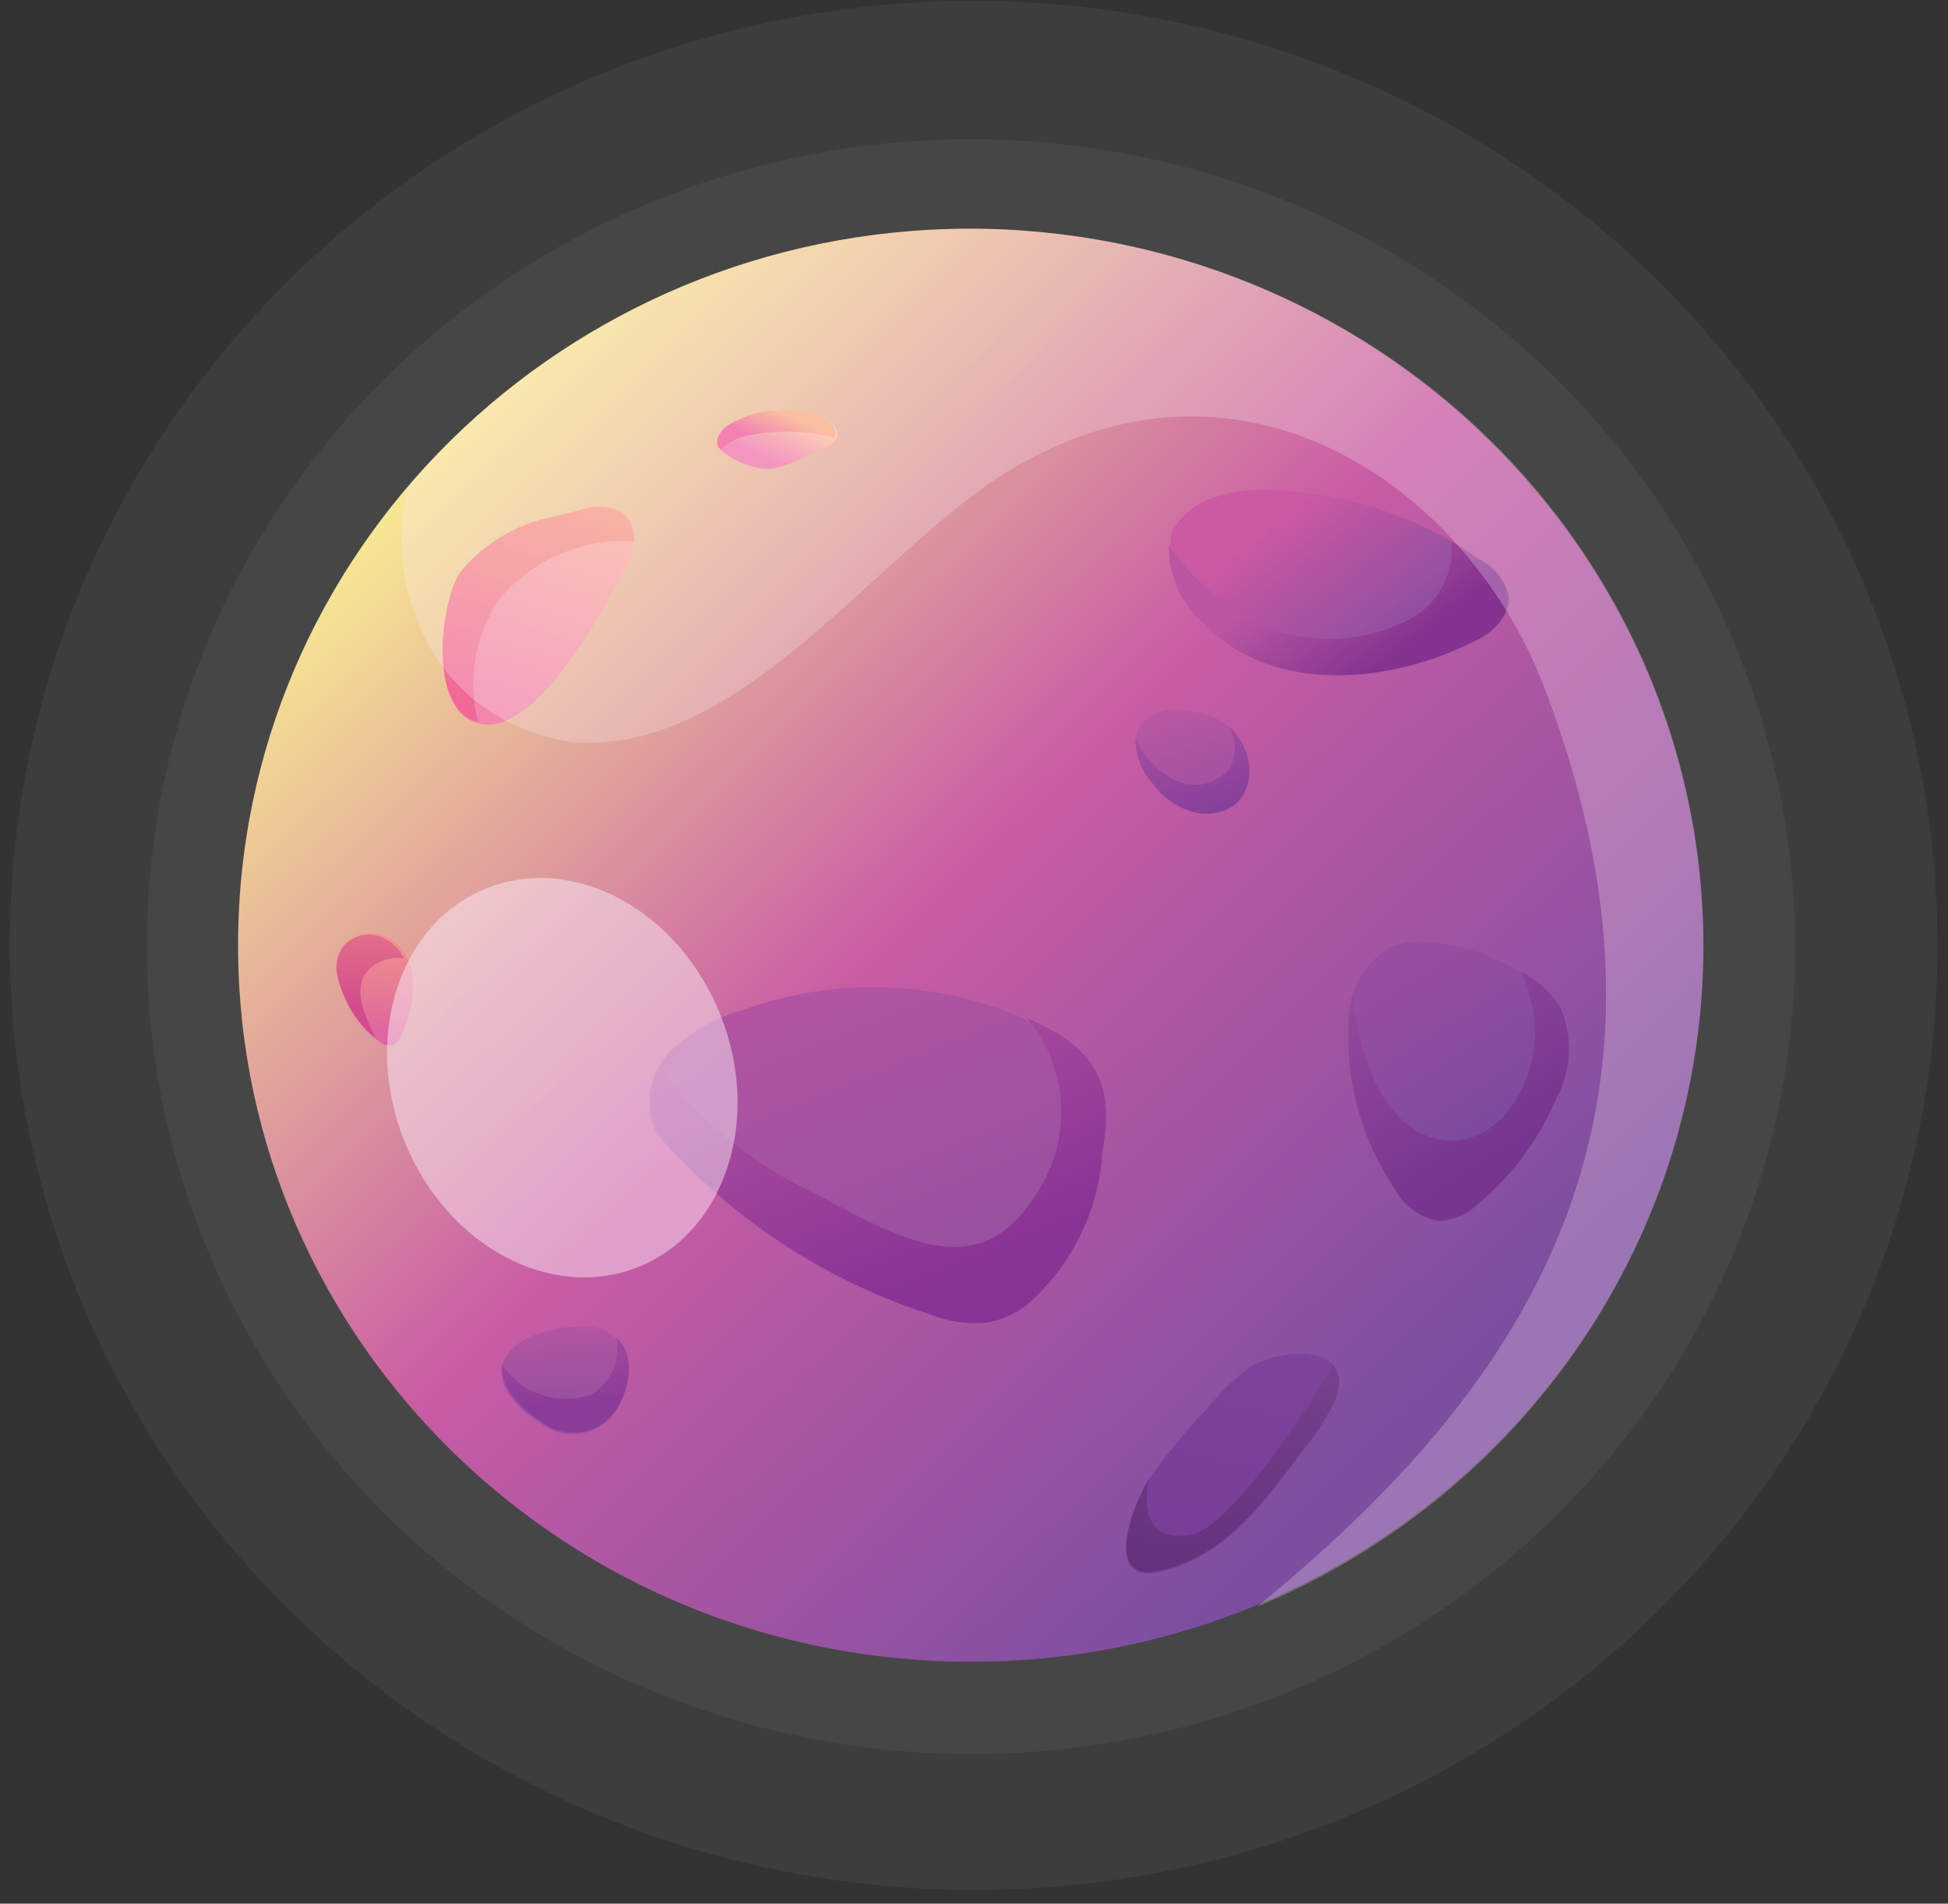 <svg xmlns="http://www.w3.org/2000/svg" width="87" height="85" xmlns:v="https://vecta.io/nano"><rect width="100%" height="100%" fill="#333333" stroke="none"/><defs><linearGradient x1="87.434%" y1="87.37%" x2="12.948%" y2="13.238%" id="A"><stop stop-color="#74459b" offset="8%"/><stop stop-color="#c6549f" offset="54%"/><stop stop-color="#fbf28c" offset="100%"/></linearGradient><linearGradient x1="25.628%" y1="119.864%" x2="69.542%" y2="-35.855%" id="B"><stop stop-color="#f171ab" offset="0%"/><stop stop-color="#fcc29c" offset="100%"/></linearGradient><linearGradient x1="24.807%" y1="121.348%" x2="69.666%" y2="-36.084%" id="C"><stop stop-color="#ef5395" offset="0%"/><stop stop-color="#f9aa7c" offset="100%"/></linearGradient><linearGradient x1="25.941%" y1="69.335%" x2="67.226%" y2="21.132%" id="D"><stop stop-color="#f171ab" offset="0%"/><stop stop-color="#fcc29c" offset="100%"/></linearGradient><linearGradient x1="26.949%" y1="66.118%" x2="68.813%" y2="32.793%" id="E"><stop stop-color="#ef5395" offset="0%"/><stop stop-color="#f9aa7c" offset="100%"/></linearGradient><linearGradient x1="47.78%" y1="106.677%" x2="48.729%" y2="-29.232%" id="F"><stop stop-color="#d8559f" offset="0%"/><stop stop-color="#f8a07a" offset="100%"/></linearGradient><linearGradient x1="49.079%" y1="71.539%" x2="50.337%" y2="-75.771%" id="G"><stop stop-color="#cf4287" offset="0%"/><stop stop-color="#f6907e" offset="100%"/></linearGradient><linearGradient x1="73.555%" y1="69.163%" x2="21.324%" y2="28.107%" id="H"><stop stop-color="#8b469b" offset="8%"/><stop stop-color="#c9519e" offset="100%"/></linearGradient><linearGradient x1="73.76%" y1="60.711%" x2="21.628%" y2="31.304%" id="I"><stop stop-color="#7e298b" offset="0%"/><stop stop-color="#b74e9d" offset="89%"/></linearGradient><linearGradient x1="74.963%" y1="111.173%" x2="-14.067%" y2="-110.741%" id="J"><stop stop-color="#99489b" offset="8%"/><stop stop-color="#db5aa1" offset="100%"/></linearGradient><linearGradient x1="75.245%" y1="95.738%" x2="-14.12%" y2="-90.452%" id="K"><stop stop-color="#732d91" offset="0%"/><stop stop-color="#b74e9d" offset="89%"/></linearGradient><linearGradient x1="73.002%" y1="83.407%" x2="9.613%" y2="-31.742%" id="L"><stop stop-color="#90479b" offset="0%"/><stop stop-color="#b74e9d" offset="89%"/></linearGradient><linearGradient x1="72.576%" y1="78.196%" x2="9.16%" y2="-26.744%" id="M"><stop stop-color="#832990" offset="0%"/><stop stop-color="#b74e9d" offset="89%"/></linearGradient><linearGradient x1="52.566%" y1="76.16%" x2="37.209%" y2="-90.394%" id="N"><stop stop-color="#95489b" offset="8%"/><stop stop-color="#d9559f" offset="100%"/></linearGradient><linearGradient x1="52.465%" y1="70.487%" x2="37.081%" y2="-77.508%" id="O"><stop stop-color="#853293" offset="0%"/><stop stop-color="#b74e9d" offset="89%"/></linearGradient><linearGradient x1="41.1%" y1="94.168%" x2="85.921%" y2="-137.832%" id="P"><stop stop-color="#713393" offset="0%"/><stop stop-color="#81469b" offset="100%"/></linearGradient><linearGradient x1="47.264%" y1="92.511%" x2="59.598%" y2="-144.923%" id="Q"><stop stop-color="#5e2875" offset="0%"/><stop stop-color="#874c9e" offset="89%"/></linearGradient><linearGradient x1="72.294%" y1="88.927%" x2="22.77%" y2="-5.434%" id="R"><stop stop-color="#6e4099" offset="0%"/><stop stop-color="#93459a" offset="88%"/></linearGradient><linearGradient x1="69.163%" y1="72.859%" x2="6.689%" y2="-33.178%" id="S"><stop stop-color="#702b8a" offset="0%"/><stop stop-color="#96469a" offset="89%"/></linearGradient><linearGradient x1="21.523%" y1="9.54%" x2="91.972%" y2="76.698%" id="T"><stop stop-color="#fbeaf3" offset="0%"/><stop stop-color="#f6dfed" offset="100%"/></linearGradient><linearGradient x1="37.331%" y1="-0.548%" x2="63.026%" y2="100.82%" id="U"><stop stop-color="#fbeaf3" offset="0%"/><stop stop-color="#f6dfed" offset="100%"/></linearGradient></defs><g transform="translate(-.977 -1)"><ellipse fill="#fff" opacity=".05" transform="matrix(.02 -1 1 .02 .171 86.739)" cx="44.334" cy="43.282" rx="36.047" ry="36.798"/><path d="M77.047 43.876c-.379 17.663-15.327 31.683-33.391 31.318s-32.408-14.976-32.04-32.639 15.306-31.692 33.371-31.339c18.056.408 32.383 15.003 32.06 32.66h0z" fill="url(#A)"/><path d="M22.487 33.332c2.479.415 5.349-4.981 6.266-6.642a3.83 3.83 0 0 0 .543-1.461 1.48 1.48 0 0 0-.577-1.362c-.561-.277-1.215-.307-1.8-.083l-1.138.282c-1.695.311-3.216 1.214-4.279 2.54-.866 1.362-1.46 6.326.985 6.725z" fill="url(#B)"/><path d="M23.183 27.886c1.445-1.846 3.74-2.863 6.113-2.706.05-.51-.167-1.01-.577-1.328-.561-.277-1.215-.307-1.8-.083l-1.138.282c-1.695.311-3.216 1.214-4.279 2.54-.849 1.345-1.426 6.06.815 6.642-.452-1.824-.14-3.748.866-5.346h0z" fill="url(#C)"/><path d="M38.143 19.917l-.102-.1c-.204-.153-.443-.256-.696-.299-1.289-.401-2.694-.225-3.838.482-.289.216-.56.565-.442.897.077.169.208.309.374.398.499.357 1.084.58 1.698.648.342-.018.68-.085 1.002-.199.543-.183 1.053-.482 1.579-.714.272-.116.577-.266.662-.565a.61.61 0 0 0-.238-.548h0z" fill="url(#D)"/><path d="M33.185 21.079a2.17 2.17 0 0 1 1.206-.631c1.281-.266 2.607-.232 3.872.1v-.083c.044-.196-.013-.401-.153-.548l-.102-.1c-.204-.153-.443-.256-.696-.299-1.289-.401-2.694-.225-3.838.482-.289.216-.56.565-.442.897a.35.35 0 0 0 .153.183h0z" fill="url(#E)"/><path d="M16.391 45.603c.333.778.88 1.45 1.579 1.943.114.092.26.14.408.133.306 0 .475-.315.594-.598.143-.356.256-.722.34-1.096a3.98 3.98 0 0 0 0-1.843c-.176-.601-.61-1.097-1.189-1.362-.592-.237-1.272-.084-1.698.382-.255.345-.364.773-.306 1.195.026.426.118.846.272 1.245h0z" fill="url(#F)"/><path d="M17.358 46.483c-.357-.847-.526-1.843.391-2.424.378-.235.83-.329 1.274-.266-.211-.42-.565-.755-1.002-.946-.592-.237-1.272-.084-1.698.382-.255.345-.364.773-.306 1.195a4.2 4.2 0 0 0 .391 1.179c.303.666.749 1.26 1.308 1.743-.102-.299-.238-.581-.357-.863z" fill="url(#G)"/><path d="M53.274 24.831v.266c-.183 1.421.386 2.835 1.511 3.752 3.006 3.171 8.253 2.673 11.887.863.883-.415 1.698-1.179 1.698-2.125a2.45 2.45 0 0 0-1.223-1.561c-2.715-1.912-5.945-3.003-9.289-3.138-.921-.069-1.846.05-2.717.349a3.19 3.19 0 0 0-1.868 1.594h0z" fill="url(#H)"/><path d="M68.336 27.587a2.45 2.45 0 0 0-1.223-1.561l-1.308-.83c.129 1.385-.573 2.718-1.8 3.42-2.101 1.106-4.603 1.21-6.792.282-1.615-.842-2.996-2.056-4.025-3.537-.032 1.331.54 2.608 1.562 3.487 3.006 3.171 8.253 2.673 11.887.863.917-.332 1.817-1.179 1.698-2.125z" fill="url(#I)"/><path d="M54.972 37.334c2.275-.1 2.343-3.022.594-4.101-1.138-.714-3.804-.996-3.872.88.019.686.284 1.344.747 1.86a3.25 3.25 0 0 0 2.157 1.362h.374z" fill="url(#J)"/><path d="M55.855 33.449a1.81 1.81 0 0 1 0 1.909 2.02 2.02 0 0 1-2.683.315c-.643-.406-1.155-.982-1.477-1.66v.083c.019.686.284 1.344.747 1.86a3.25 3.25 0 0 0 2.157 1.362h.374c2.106-.083 2.309-2.64.883-3.869z" fill="url(#K)" opacity=".66"/><path d="M31.096 52.493c3.107 3.302 7.022 5.776 11.377 7.189.826.335 1.726.461 2.615.365a4.29 4.29 0 0 0 1.698-.764c2.013-1.751 3.234-4.211 3.396-6.841.34-2.391 0-3.985-2.14-5.313a16.98 16.98 0 0 0-13.84-1.046c-1.244.331-2.379.972-3.294 1.86-.908.929-1.186 2.288-.713 3.487a4.89 4.89 0 0 0 .9 1.063h0z" fill="url(#L)"/><path d="M48.179 47.13c-.435-.25-.882-.477-1.342-.681 1.844 2.201 2.048 5.306.509 7.721-2.53 4.251-5.96 2.242-9.798.216a18.73 18.73 0 0 1-7.047-5.678 2.98 2.98 0 0 0-.17 2.723c.215.388.484.745.798 1.063 3.107 3.302 7.022 5.776 11.377 7.189.826.335 1.726.461 2.615.365a4.29 4.29 0 0 0 1.698-.764c2.013-1.751 3.234-4.211 3.396-6.841.408-2.391.119-3.985-2.038-5.313z" fill="url(#M)"/><path d="M25.102 64.531a2.33 2.33 0 0 0 3.091-.166 2.99 2.99 0 0 0 .645-1.096c.219-.526.277-1.102.17-1.66-.234-.833-1.019-1.401-1.902-1.378-.766-.023-1.529.107-2.242.382-.73.282-1.494.847-1.494 1.66.025.386.167.756.408 1.063a4.33 4.33 0 0 0 1.325 1.195h0z" fill="url(#N)"/><path d="M29.008 61.575c-.075-.332-.253-.633-.509-.863.212.994-.228 2.012-1.104 2.557-1.497.518-3.162-.047-4.008-1.362-.008.077-.008.155 0 .232.025.386.167.756.408 1.063a4.32 4.32 0 0 0 1.325 1.262 2.33 2.33 0 0 0 3.091-.166 2.99 2.99 0 0 0 .645-1.096c.206-.518.259-1.082.153-1.627h0z" fill="url(#O)"/><path d="M51.457 70.89c.238.349.679.482 1.477.266 2.921-.764 4.551-3.138 6.249-5.38a11.86 11.86 0 0 0 1.358-2.075 2.33 2.33 0 0 0 .238-1.013c-.119-1.81-2.989-1.295-3.957-.648a9.5 9.5 0 0 0-1.834 1.743c-.94.979-1.808 2.023-2.598 3.122-.56.797-1.528 3.038-.934 3.985z" fill="url(#P)"/><path d="M54.208 69.512c-1.902.365-2.208-.98-1.936-2.457-.56.963-1.358 2.955-.815 3.769.238.349.679.482 1.477.266 2.921-.764 4.551-3.138 6.249-5.38a11.86 11.86 0 0 0 1.358-2.075 2.33 2.33 0 0 0 .238-1.013 1.13 1.13 0 0 0-.272-.681c-.442.946-4.534 7.289-6.3 7.571z" fill="url(#Q)"/><path d="M63.258 54.087c.384.754 1.107 1.288 1.953 1.445a2.83 2.83 0 0 0 1.868-.83c1.481-1.262 2.643-2.842 3.396-4.616.68-1.256.743-2.745.17-4.051a4.4 4.4 0 0 0-1.426-1.411 8.92 8.92 0 0 0-4.245-1.528 3.64 3.64 0 0 0-1.936.216 3.94 3.94 0 0 0-1.851 3.653c-.074 2.526.649 5.013 2.072 7.123z" fill="url(#R)"/><path d="M70.662 45.984a4.4 4.4 0 0 0-1.426-1.411l-.289-.183a7.64 7.64 0 0 1 .577 2.54c.102 2.092-1.358 5.214-3.974 4.981s-3.838-3.47-4.143-6.392c-.118.462-.186.935-.204 1.411-.079 2.524.638 5.011 2.055 7.123.384.754 1.107 1.288 1.953 1.445a2.83 2.83 0 0 0 1.868-.83c1.481-1.262 2.643-2.842 3.396-4.616.691-1.258.76-2.755.187-4.068h0z" fill="url(#S)"/><path d="M77.047 43.876c-.26 12.62-8.062 23.92-19.936 28.874 10.8-8.85 20.496-20.871 12.872-40.962-3.396-8.999-13.466-16.072-23.875-9.813-5.774 3.454-11.768 12.453-19.172 12.187-3.273-.253-6.103-2.329-7.268-5.33-.819-1.923-.991-4.051-.492-6.077 8.893-10.452 23.571-14.268 36.598-9.513s21.559 17.04 21.273 30.633z" fill="url(#T)" opacity=".27"/><ellipse fill="url(#U)" opacity=".51" transform="matrix(.928 -.372 .372 .928 -16.402 13.226)" cx="26.091" cy="49.139" rx="7.601" ry="9.111"/><ellipse fill="#fff" opacity=".05" transform="matrix(.02 -1 1 .02 .348 86.802)" cx="44.452" cy="43.224" rx="42.166" ry="43.038"/></g></svg>